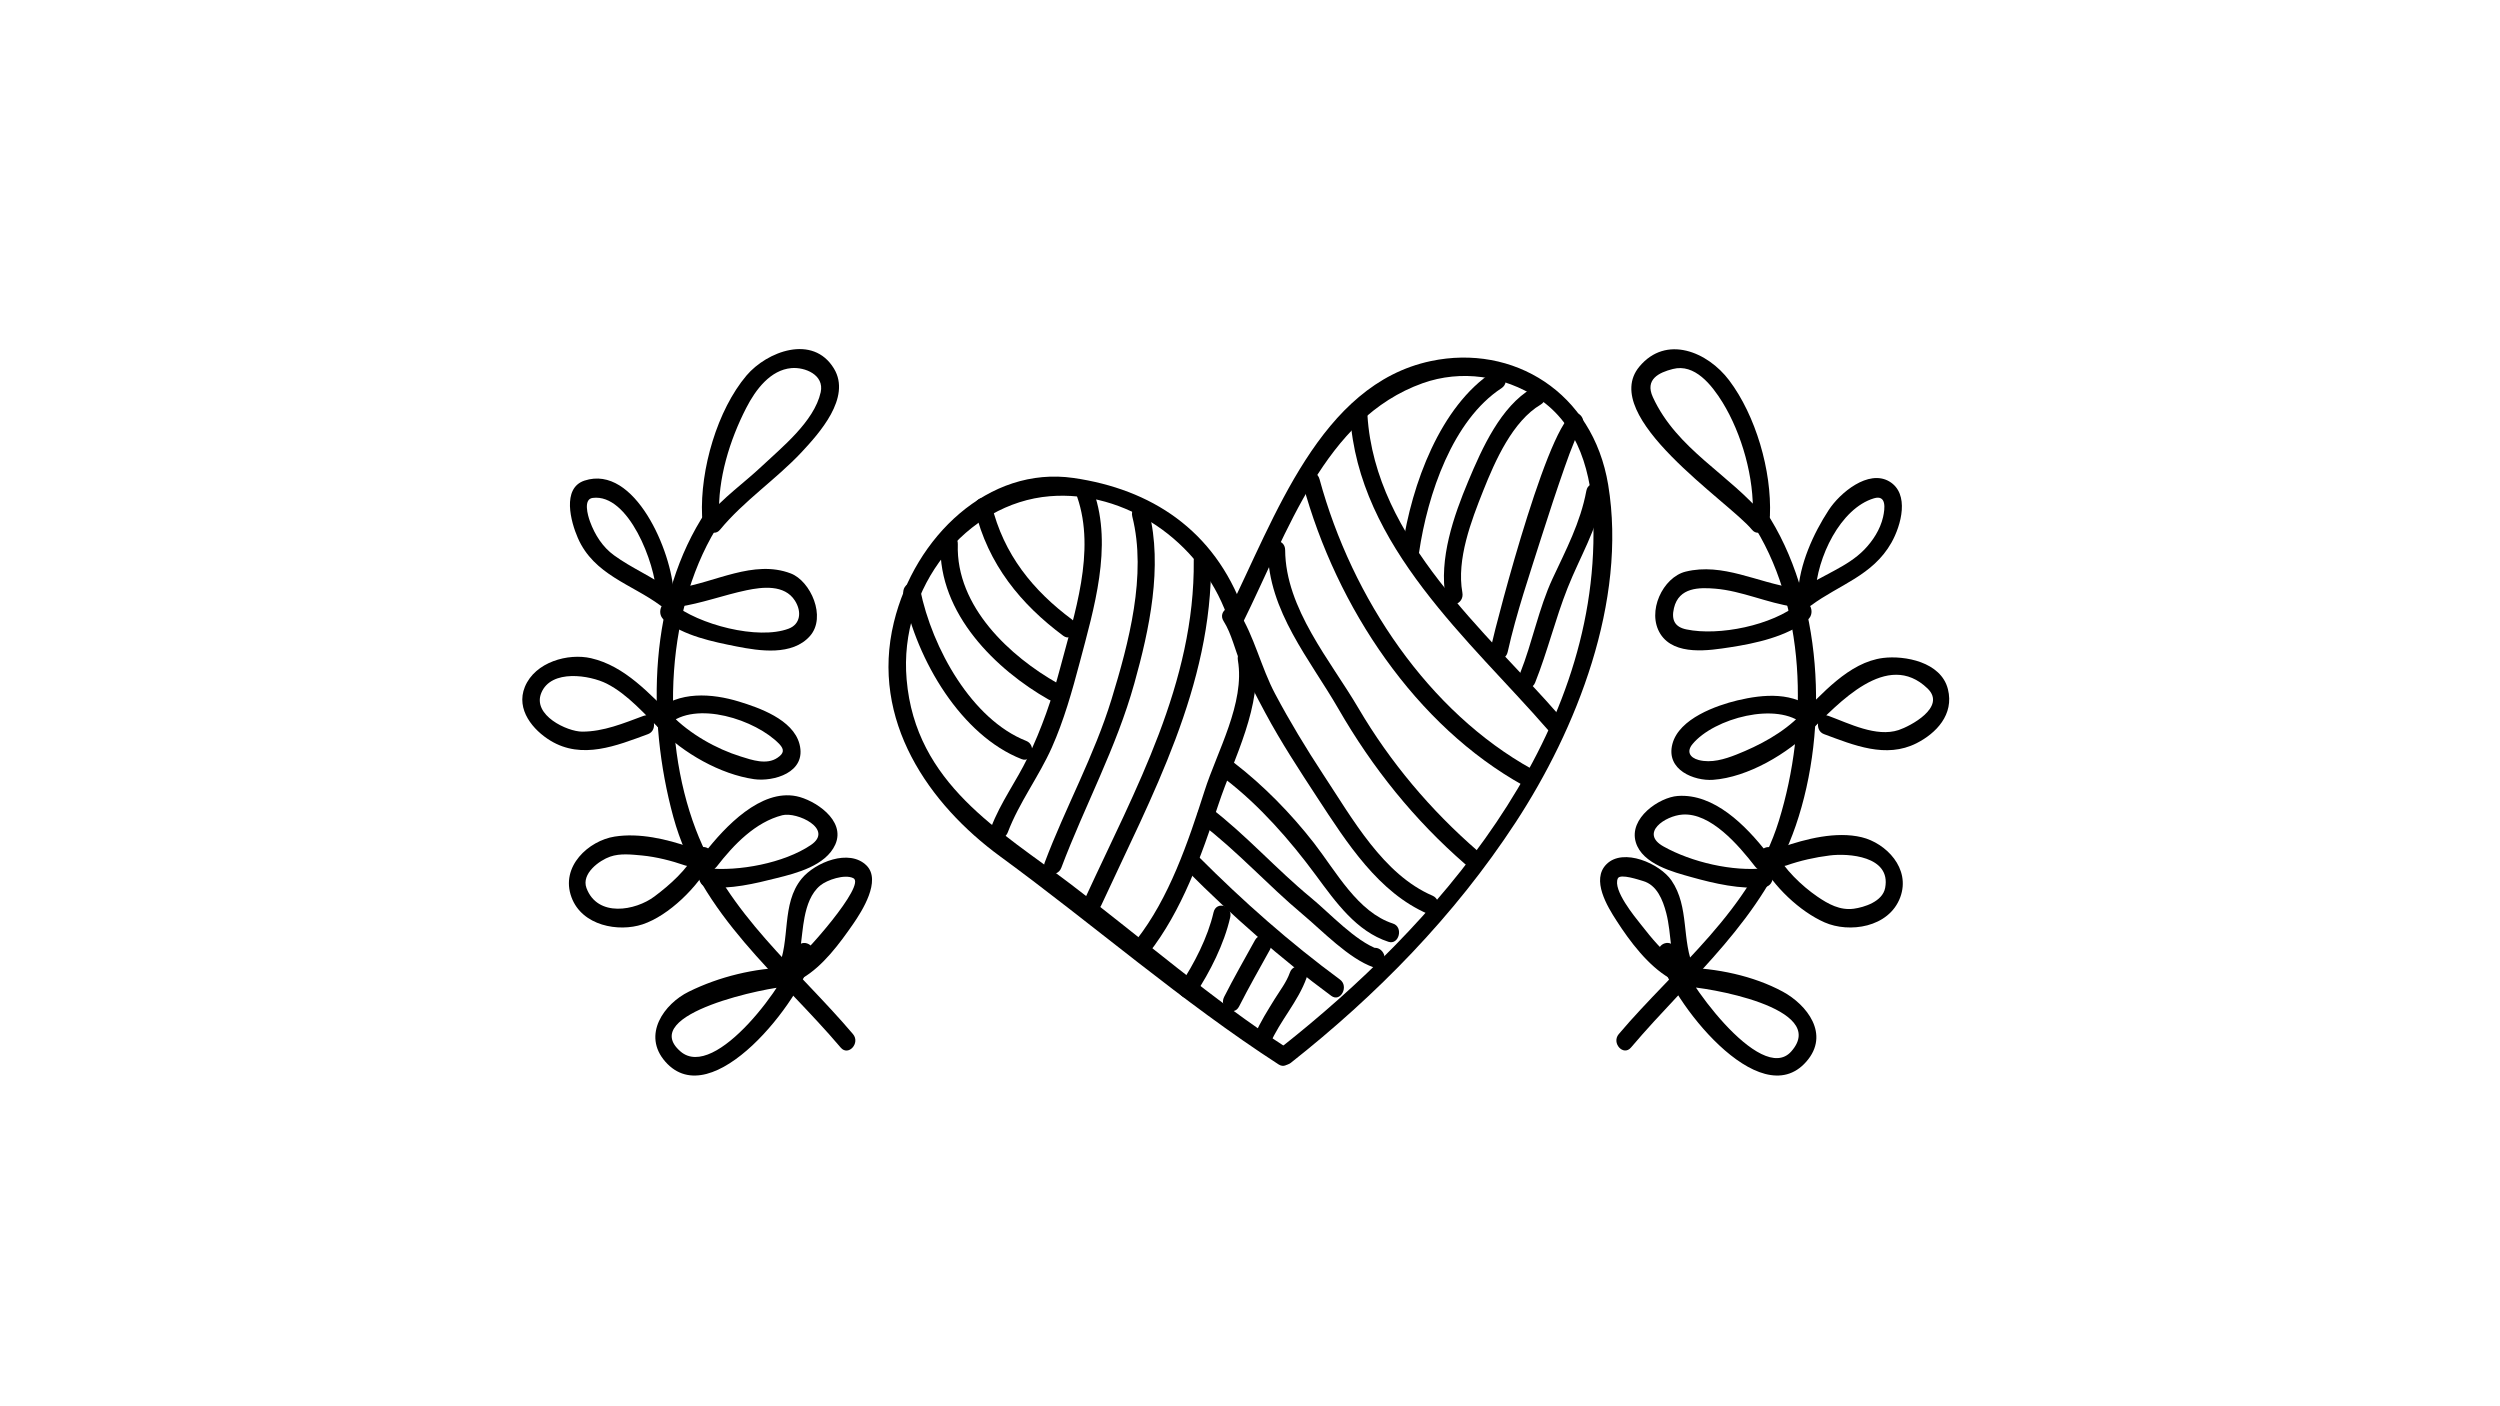 <?xml version="1.0" encoding="utf-8"?>
<!-- Generator: Adobe Illustrator 27.7.0, SVG Export Plug-In . SVG Version: 6.00 Build 0)  -->
<svg version="1.1" id="Capa_1" xmlns="http://www.w3.org/2000/svg" xmlns:xlink="http://www.w3.org/1999/xlink" x="0px" y="0px"
	 viewBox="0 0 1920 1080" style="enable-background:new 0 0 1920 1080;" xml:space="preserve">
<style type="text/css">
	.st0{opacity:0.19;}
	.st1{clip-path:url(#SVGID_00000051362333552566876400000016326441383986364040_);}
	.st2{fill:#6F275D;}
</style>
<g className="st0">
	<g>
		<defs>
			<rect id="SVGID_1_" x="401" y="268" width="1096" height="558"/>
		</defs>
		<clipPath id="SVGID_00000091696473371007736510000011395809284462585761_">
			<use xlink:href="#SVGID_1_"  style="overflow:visible;"/>
		</clipPath>
		<g style="clip-path:url(#SVGID_00000091696473371007736510000011395809284462585761_);">
			<g>
				<path className="st2" d="M955.1,468.9c-22.6-62.3-71.5-93.2-130.5-101.8c-65.2-9.5-122.1,45-138.1,110.8
					c-18.4,75.6,27.2,140,81.6,179.8C839.6,710,907.8,769.5,982,817.5c7.4,4.8,14.1-7.8,6.7-12.5c-58.2-37.7-111.2-84.1-166.7-126.2
					c-54-41-118.8-76.7-125.7-156.9c-6.2-71,46-135.6,110-140.8c57.4-4.7,115.2,34,136.1,91.7C945.3,481.3,958.2,477.6,955.1,468.9z
					"/>
				<path className="st2" d="M954.4,478.4c34.4-69.3,62.8-157.2,138.2-184.1c29.5-10.5,62.2-5.8,88.6,11.5
					c31.3,20.6,41.5,58.1,42.5,95.7c4.3,168.5-123,310.6-239.1,402.3c-6.9,5.4-0.3,18,6.7,12.5c65.6-51.8,125.5-112.5,172.7-184.7
					c46.6-71.2,85.8-169.6,71.1-259.2c-11.8-71.4-73.2-108.4-136.2-95.1c-85.2,18-119.7,120.4-156,193.5
					C938.8,479.3,950.3,486.6,954.4,478.4z"/>
				<path className="st2" d="M939.7,477c6.3,9.9,8.7,22.4,13.5,33.3c5.6,12.7,12,25,18.5,37.1c12.1,22.6,26.1,43.9,40,65.2
					c22.9,35,47.1,73,85,89.3c8,3.4,11.4-10.6,3.5-14c-37.9-16.3-61.3-58.8-84.1-93.3c-13.1-20-25.5-40.4-36.8-61.7
					c-10.7-20.1-16.1-44.5-28.1-63.2C946.3,462.1,934.8,469.3,939.7,477z"/>
				<path className="st2" d="M973.7,422.5c0.3,46.8,32.5,84.2,54.1,121.7c26.4,45.9,58.6,85.7,97.5,119.5c6.6,5.8,16.1-4.4,9.4-10.3
					c-35.9-31.2-66.8-67.6-91.6-109.8c-21.2-36.1-55.8-76.2-56.1-121.1C987,413.1,973.6,413.1,973.7,422.5z"/>
				<path className="st2" d="M1000.6,371.8c26,95.5,87.1,185.8,169.3,231.4c7.6,4.2,14.4-8.3,6.7-12.5
					c-79.2-43.9-138.1-130.6-163.2-222.7C1010.9,358.9,998.1,362.8,1000.6,371.8z"/>
				<path className="st2" d="M1036.9,319c6.1,100.6,92.9,173.6,151.6,241.2c5.9,6.8,15.3-3.5,9.4-10.3c-55.8-64.3-141.8-135.4-147.7-231
					C1049.6,309.7,1036.3,309.6,1036.9,319z"/>
				<path className="st2" d="M1146.6,285.5c-40.5,26.5-62.4,86.3-69.6,135.1c-1.3,9.2,11.5,13.1,12.8,3.9
					c6.6-45.1,25.9-101.9,63.4-126.4C1160.6,293.2,1154,280.6,1146.6,285.5z"/>
				<path className="st2" d="M1176.5,298.2c-23.9,14.1-38.1,45.6-48.9,71.4c-11.1,26.5-22.7,59.7-17.3,89.4c1.7,9.2,14.5,5.3,12.8-3.9
					c-4.6-25.5,6.9-55.3,16-78.2c9.3-23.4,22.7-53.5,44.2-66.2C1190.8,306.3,1184.1,293.7,1176.5,298.2z"/>
				<path className="st2" d="M1211.5,317.4c-18.6-7.6-61.8,158.7-66.4,179.4c-2,9.1,10.8,13,12.8,3.9c6.7-30,16.8-59.4,26-88.5
					c5.7-17.9,11.6-35.8,17.8-53.5c2.4-6.9,4.9-13.7,7.7-20.4c0.8-2,1.8-4.1,2.7-6.1c2.7-5.6,1,1.4-4.2-0.8
					C1216.1,334.7,1219.5,320.7,1211.5,317.4z"/>
				<path className="st2" d="M1218.3,377c-4.5,24.3-15.7,45.4-25.9,67.3c-10.7,23-15.5,49-24.9,72.6c-3.4,8.5,8.1,15.9,11.5,7.3
					c9.5-23.8,15.5-48.9,24.9-72.6c9.5-24,22.4-44.7,27.3-70.8C1232.8,371.7,1220,367.8,1218.3,377z"/>
				<path className="st2" d="M827.3,381.7c14.4,41.9-2.2,90-13,131c-6.3,23.9-14.4,47.1-25,69.1c-8.8,18.3-20.8,34.3-28.1,53.5
					c-3.3,8.7,9.6,12.4,12.8,3.9c8.7-22.9,23.8-42.7,33.8-65.1c9.3-20.9,15.6-43.3,21.5-65.6c10.8-41,25.3-88.6,10.8-130.5
					C837.1,369.2,824.2,373,827.3,381.7z"/>
				<path className="st2" d="M869.6,396.7c11.3,44.8-2.8,97.3-15.9,140.2c-13.3,43.5-35.5,83.3-51.4,125.6c-3.3,8.7,9.6,12.4,12.8,3.9
					c18-47.7,42.3-92.1,56.1-141.7c11.5-41.1,21.9-89.5,11.2-131.9C880.2,383.8,867.4,387.7,869.6,396.7z"/>
				<path className="st2" d="M916.8,430.2c1,94.2-45.1,176.4-82.6,257.9c-3.9,8.3,7.6,15.7,11.5,7.3c38.6-83.8,85.4-168.3,84.4-265.2
					C930,420.8,916.7,420.8,916.8,430.2z"/>
				<path className="st2" d="M950.7,507.1c5.6,32.8-16,70.1-25.6,100.3C912.4,647,898,689.7,872.6,722c-5.6,7.1,3.8,17.4,9.4,10.3
					c25.8-32.8,40.5-74.7,53.9-114.9c11.6-34.9,34.1-76,27.7-114.2C962,494,949.1,497.9,950.7,507.1z"/>
				<path className="st2" d="M693.9,456.7c10.2,50.7,44.5,108.2,90.7,126.3c8.1,3.2,11.6-10.9,3.5-14c-41.6-16.4-72.2-70.9-81.4-116.2
					C704.8,443.6,692,447.5,693.9,456.7z"/>
				<path className="st2" d="M722.3,418c-1.7,53.6,43.1,96.6,83.1,119.3c7.6,4.3,14.3-8.2,6.7-12.6c-35.8-20.3-78.1-58.5-76.5-106.8
					C735.9,408.6,722.6,408.6,722.3,418z"/>
				<path className="st2" d="M748.7,391.3c10.1,42.3,35.4,72.8,67.9,97c7.1,5.3,13.8-7.3,6.7-12.5c-29.7-22.1-52.5-49.7-61.8-88.3
					C759.4,378.4,746.5,382.2,748.7,391.3z"/>
				<path className="st2" d="M911.3,668.3c34.9,35,71.8,67.5,111.1,96.5c7.1,5.3,13.8-7.3,6.7-12.5c-38.4-28.3-74.3-60-108.4-94.2
					C914.4,651.7,904.9,661.9,911.3,668.3z"/>
				<path className="st2" d="M922.6,632.6c27.5,20.9,51.1,47.2,77.7,69.5c15.3,12.8,35.6,34.2,54.6,40.8c2.6,0.9,6.3-0.5,7.5-3.3
					c0.1-0.2,0.2-0.4,0.3-0.6c3.6-8.4-7.8-15.8-11.5-7.3c-0.1,0.2-0.2,0.4-0.3,0.6c2.5-1.1,5-2.2,7.5-3.3
					c-17.5-6.2-37.2-27.7-51.4-39.4c-26.8-22-50.1-48.5-77.7-69.5C922.2,614.7,915.6,627.3,922.6,632.6z"/>
				<path className="st2" d="M941.3,598.6c26,20,49.4,46.6,69.3,73.6c15.4,20.9,31.2,43.1,55.7,51.1c8.2,2.7,11.7-11.4,3.5-14
					c-27.1-8.8-43.5-39.7-60.8-62c-17.6-22.6-38.8-44.2-61-61.3C941,580.6,934.3,593.2,941.3,598.6z"/>
				<path className="st2" d="M932,700.7c-4.4,19.2-14.9,39.5-25.5,55.5c-5,7.6,6.5,14.9,11.5,7.3c11.2-16.9,22.2-38.6,26.8-59
					C946.9,695.5,934.1,691.6,932,700.7z"/>
				<path className="st2" d="M963.8,722.1c-8,14.5-16.2,28.8-23.7,43.6c-4.1,8.2,7.3,15.5,11.5,7.3c7.5-14.8,15.7-29.1,23.7-43.6
					C979.8,721.4,968.2,714.1,963.8,722.1z"/>
				<path className="st2" d="M990.6,747c-2.5,7.2-7.7,13.9-11.6,20.2c-5.4,8.8-11,17.5-15.1,27.1c-3.7,8.4,7.8,15.8,11.5,7.3
					c7.7-17.8,21.6-32.4,28.1-50.8C1006.5,742.1,993.6,738.4,990.6,747z"/>
				<path className="st2" d="M655.1,794.2c-42.7-50.3-95.9-91.9-120.7-157.1c-27.8-72.9-23.4-172.7,19.5-237.2
					c5.1-7.6-6.5-14.8-11.5-7.3c-44,66.1-46.1,158.5-25.3,234.8c20.6,75.4,81.9,122.1,128.6,177.2
					C651.5,811.4,660.9,801.1,655.1,794.2z"/>
				<path className="st2" d="M552.3,396.2c-1.2-28.4,8.2-58.4,20.8-82.9c7.3-14.3,18.7-29.2,34.7-30.6c10.3-0.9,25.4,5.1,22.5,18.5
					c-5,22.7-30.4,42.8-45.6,57.2c-13.4,12.6-29.3,23.7-41.1,38.1c-5.7,6.9,3.7,17.3,9.4,10.3c18.3-22.2,43-38.6,62.6-59.5
					c13.4-14.4,38.4-41.9,24.9-64.2c-16.2-26.8-51.6-13.1-67.2,5.3c-22.4,26.5-35.7,72.1-34.1,107.8
					C539.4,405.5,552.7,405.5,552.3,396.2z"/>
				<path className="st2" d="M517.4,456.1c-1.3-32.4-29.9-99.7-68.5-87c-17.6,5.8-10.5,31.8-5.1,44.1c12.3,28.3,41.6,35.6,63.5,51.9
					c7.1,5.3,13.8-7.3,6.7-12.5c-13.5-10-28.8-16.2-42.4-26.1c-8.7-6.3-14.7-15.6-18.5-26c-1.7-4.7-5.3-17.2,2.1-18.1
					c27.6-3.5,48,50.4,48.9,73.7C504.5,465.4,517.8,465.5,517.4,456.1z"/>
				<path className="st2" d="M520.7,466.1c17.9-2.6,35-9.1,52.7-12.8c12-2.5,29.1-4.6,37.1,8c5.4,8.5,4.2,18.1-4.8,21.5
					c-23.5,8.9-69.4-3.1-89.1-19.3c-6.9-5.6-13.5,7-6.7,12.5c15.1,12.4,37.9,16.9,55.9,20.5c17.3,3.4,42.7,7.4,56.3-8.1
					c12.8-14.6,0.4-42.2-14.8-48c-28.6-10.9-58.3,7.1-86.5,11.2C512.3,452.8,512.2,467.3,520.7,466.1z"/>
				<path className="st2" d="M518,551.7c-19.1-18.8-38-40.2-64.1-46.2c-17.5-4-42.9,2.8-50.8,22c-7.2,17.6,6.6,33.4,19.6,41.3
					c24.3,14.8,50.8,3.9,75-5c8.1-3,4.6-17-3.5-14c-15.4,5.7-30.6,12.1-47.1,12.1c-11.4,0-38.4-12.6-31.4-29.7
					c7.6-18.6,37.5-13.6,50.2-7.2c16.4,8.3,29.5,23.9,42.8,36.9C514.9,568.3,524.4,558,518,551.7z"/>
				<path className="st2" d="M506.1,559.3c18.8,19.3,47.3,35.4,73,39.1c14.7,2.1,40.7-4.9,34.9-27c-5-19-31.5-28-46.5-32.6
					c-20.6-6.3-46.4-8.3-63.9,7.5c-6.6,6,2.8,16.2,9.4,10.3c21.2-19.1,67.6-3.8,85.5,14.8c4.2,4.4,3.4,7.3-1.3,10.5
					c-8.3,5.8-19.7,1.8-28.3-0.9c-18.7-5.8-39.2-17.3-53.4-32C509.2,542.6,499.8,552.9,506.1,559.3z"/>
				<path className="st2" d="M530,650.7c-18-6.3-39.1-11.2-58-8.2c-19.7,3.1-41.9,22.8-33.1,46.6c8.1,22,36.2,26.9,54.6,20.8
					c20.1-6.7,42.6-28.7,52.9-48.5c4.3-8.2-7.2-15.5-11.5-7.3c-7.3,13.9-20.4,25.5-32.3,34.4c-14.5,10.9-43.7,16.3-52.2-6.5
					c-4.1-11.2,10.1-21.3,18.2-24.1c7.7-2.7,16.6-1.6,24.4-0.9c11.2,1.1,22.6,4,33.3,7.7C534.6,667.6,538.1,653.5,530,650.7z"/>
				<path className="st2" d="M550.4,665.6c13.3-17.2,29.8-34.2,50.4-39.5c11.2-2.9,40,10.7,21.9,22.9c-20.6,13.9-55.5,20.4-79.5,17.8
					c-8.5-0.9-8.5,13.6,0,14.5c17.5,1.9,36.7-2.7,53.6-7c14.5-3.6,37.4-9.4,44.7-25.7c8.4-18.9-16.4-34.4-29.8-37.1
					c-27.4-5.6-54.7,23.1-70.7,43.7C535.4,662.4,544.8,672.7,550.4,665.6z"/>
				<path className="st2" d="M608.8,751.3c6.7-14.3,6.1-31.5,9.1-46.9c1.8-9.2,5-18.5,12-24.3c5.3-4.4,18.8-8.9,25.4-5.7
					c10.4,4.9-38.4,60-45.7,64.3c-7.6,4.4-0.8,17,6.7,12.5c15.7-9.2,28.4-26.4,39-41.7c6.6-9.6,21.8-33.2,10.2-44.8
					c-13.3-13.2-39.5-2.4-49.8,10.1c-16,19.5-8.3,47.5-18.4,69.2C593.4,752.3,604.9,759.6,608.8,751.3z"/>
				<path className="st2" d="M605.5,743c-25.8,0.5-53,7-76.5,18.6c-18.8,9.2-36.2,33.1-18,53.8c36,40.9,104.5-47,113.4-82.2
					c2.3-9-10.6-12.9-12.8-3.9c-6.1,24.2-62.3,101.3-89,78.2c-33.6-29.1,68.7-49.7,82.9-49.9C614.1,757.4,614.1,742.9,605.5,743z"/>
				<path className="st2" d="M1252.6,804.5c46.1-54.4,101.8-98.5,126.5-170.3c25.9-75.3,20.6-175.8-23.2-241.7c-5-7.5-16.5-0.3-11.5,7.3
					c43,64.7,44.6,156.6,21.8,230.5c-21.2,68.8-79.7,112.7-123,163.9C1237.4,801.1,1246.8,811.4,1252.6,804.5z"/>
				<path className="st2" d="M1359.3,396.2c1.5-34.8-11-77.2-31.3-104.1c-16.5-21.9-48.4-35.3-69-10.5c-31.7,38.3,68.8,103.7,86.5,125.2
					c5.7,7,15.1-3.3,9.4-10.3c-26.5-32.2-67-51.2-85.5-91.5c-6.3-13.7,4.7-18.9,15.3-21.6c16.8-4.4,29.9,12.2,38.2,25.6
					c14.8,24.1,24.5,58.1,23.2,87.2C1345.6,405.5,1358.9,405.5,1359.3,396.2z"/>
				<path className="st2" d="M1394.2,456.1c1.1-28,19.3-65.7,45-73.4c9.7-2.9,8.5,7.7,7,14.4c-2.2,9.6-7.9,18.3-14.4,25
					c-13.3,13.7-32.6,19.4-47.6,30.4c-7.1,5.2-0.4,17.8,6.7,12.5c21.4-15.9,47.4-22.9,61.7-48.2c7.5-13.3,14.3-37.7-1.7-47.1
					c-16-9.3-37.8,8.7-46.5,22.1c-11.7,17.9-22.6,41.8-23.5,64.2C1380.6,465.5,1393.9,465.4,1394.2,456.1z"/>
				<path className="st2" d="M1377.6,451.5c-27.8-4-54.5-19.5-83-12.5c-17.5,4.3-30.2,30.8-19.4,47.9c10.9,17.1,37.9,12.6,53.6,10.2
					c19-2.9,43.9-8.2,59.6-21.2c6.8-5.6,0.2-18.2-6.7-12.5c-20.7,17-61.6,25.2-86.5,20c-8.8-1.8-11.8-7.1-9.6-16.4
					c3.8-16.1,19.6-15.9,31.7-14.9c20.5,1.7,39.9,11,60.3,13.9C1386.1,467.3,1386,452.8,1377.6,451.5z"/>
				<path className="st2" d="M1389.8,562c22.2-21.8,59.5-63.3,90.6-33.2c14.7,14.3-13.5,29-22.3,31.9c-17.1,5.6-37.8-5-53.8-10.9
					c-8.1-3-11.6,11-3.5,14c22.9,8.5,47.6,18.9,71.1,7c15-7.6,29-22,24.1-41.5c-5.3-21.1-33.4-26-49.7-24
					c-26.5,3.3-47.2,28-65.9,46.4C1374,558,1383.4,568.3,1389.8,562z"/>
				<path className="st2" d="M1382.9,549c-13.6,14-31.9,23.6-49.3,30.5c-9.1,3.6-19.4,6.7-29,4.2c-7.1-1.9-9.4-6.7-4.7-12.3
					c16.4-19.8,65.3-33,85.5-14.8c6.6,5.9,16-4.3,9.4-10.3c-16.9-15.3-40.3-13.2-60.5-8.4c-15.7,3.8-44.8,13.8-49.9,33.5
					c-5.2,20,16.9,28.5,31.2,27.5c26.6-1.9,57.5-20,76.7-39.6C1398.5,552.9,1389.1,542.6,1382.9,549z"/>
				<path className="st2" d="M1371.9,664.7c10.8-3.8,22.1-6.3,33.3-7.7c14-1.8,47.3,0.3,42.6,24.9c-2,10.6-16.2,14.9-24.1,16
					c-10.6,1.4-19.5-3.5-28.1-9.4c-11.9-8.2-25.2-20.9-32.3-34.4c-4.2-8.1-15.7-0.8-11.5,7.3c10.1,19.4,30.6,38.7,49.5,47
					c18.8,8.3,49.4,4.1,58.1-19.3c8.2-22.2-11-41.6-29.6-46.1c-19.5-4.7-42.9,1.2-61.5,7.7C1360.2,653.5,1363.7,667.6,1371.9,664.7z
					"/>
				<path className="st2" d="M1357.4,655.3c-16.8-21.6-41.1-46-68.9-44c-14.1,1-37.8,17-32.2,35.6c5.1,16.9,29.1,22.9,42.6,26.7
					c17.5,4.9,38.1,9.7,56.3,7.7c8.5-0.9,8.5-15.5,0-14.5c-24.4,2.7-56-4.6-77.6-16.7c-18.5-10.3,1.3-23.6,14.5-24.5
					c21.7-1.6,43.1,23.5,55.9,40C1353.5,672.7,1362.9,662.4,1357.4,655.3z"/>
				<path className="st2" d="M1301.1,743.9c-9.9-21.3-3.4-47.3-17.4-67.7c-8.8-12.9-37-25.4-49.9-12.5c-12,11.9,0.7,32.6,7.7,43.4
					c10.4,16.2,24.3,34.5,40.5,44c7.6,4.5,14.3-8.1,6.7-12.5c-11.2-6.6-20.3-18.2-28.5-28.6c-4.5-5.7-21.8-26.5-17.7-35.4
					c1.8-3.9,16.8,1.3,19.3,2c10.6,3,15.2,14.3,17.9,24.7c4.2,16.4,2.6,34.6,9.8,50C1293.5,759.6,1304.9,752.3,1301.1,743.9z"/>
				<path className="st2" d="M1292.8,757.6c17.3,0.3,112.6,16.3,82.9,49.9c-23.4,26.5-83.6-57-89-78.2c-2.3-9-15.1-5.2-12.8,3.9
					c8.9,35.2,77.4,123.1,113.3,82.2c18.6-21.1,0.3-43.9-18-53.8c-22.7-12.3-51.2-18.1-76.5-18.5
					C1284.2,742.9,1284.2,757.4,1292.8,757.6z"/>
			</g>
		</g>
	</g>
</g>
</svg>
